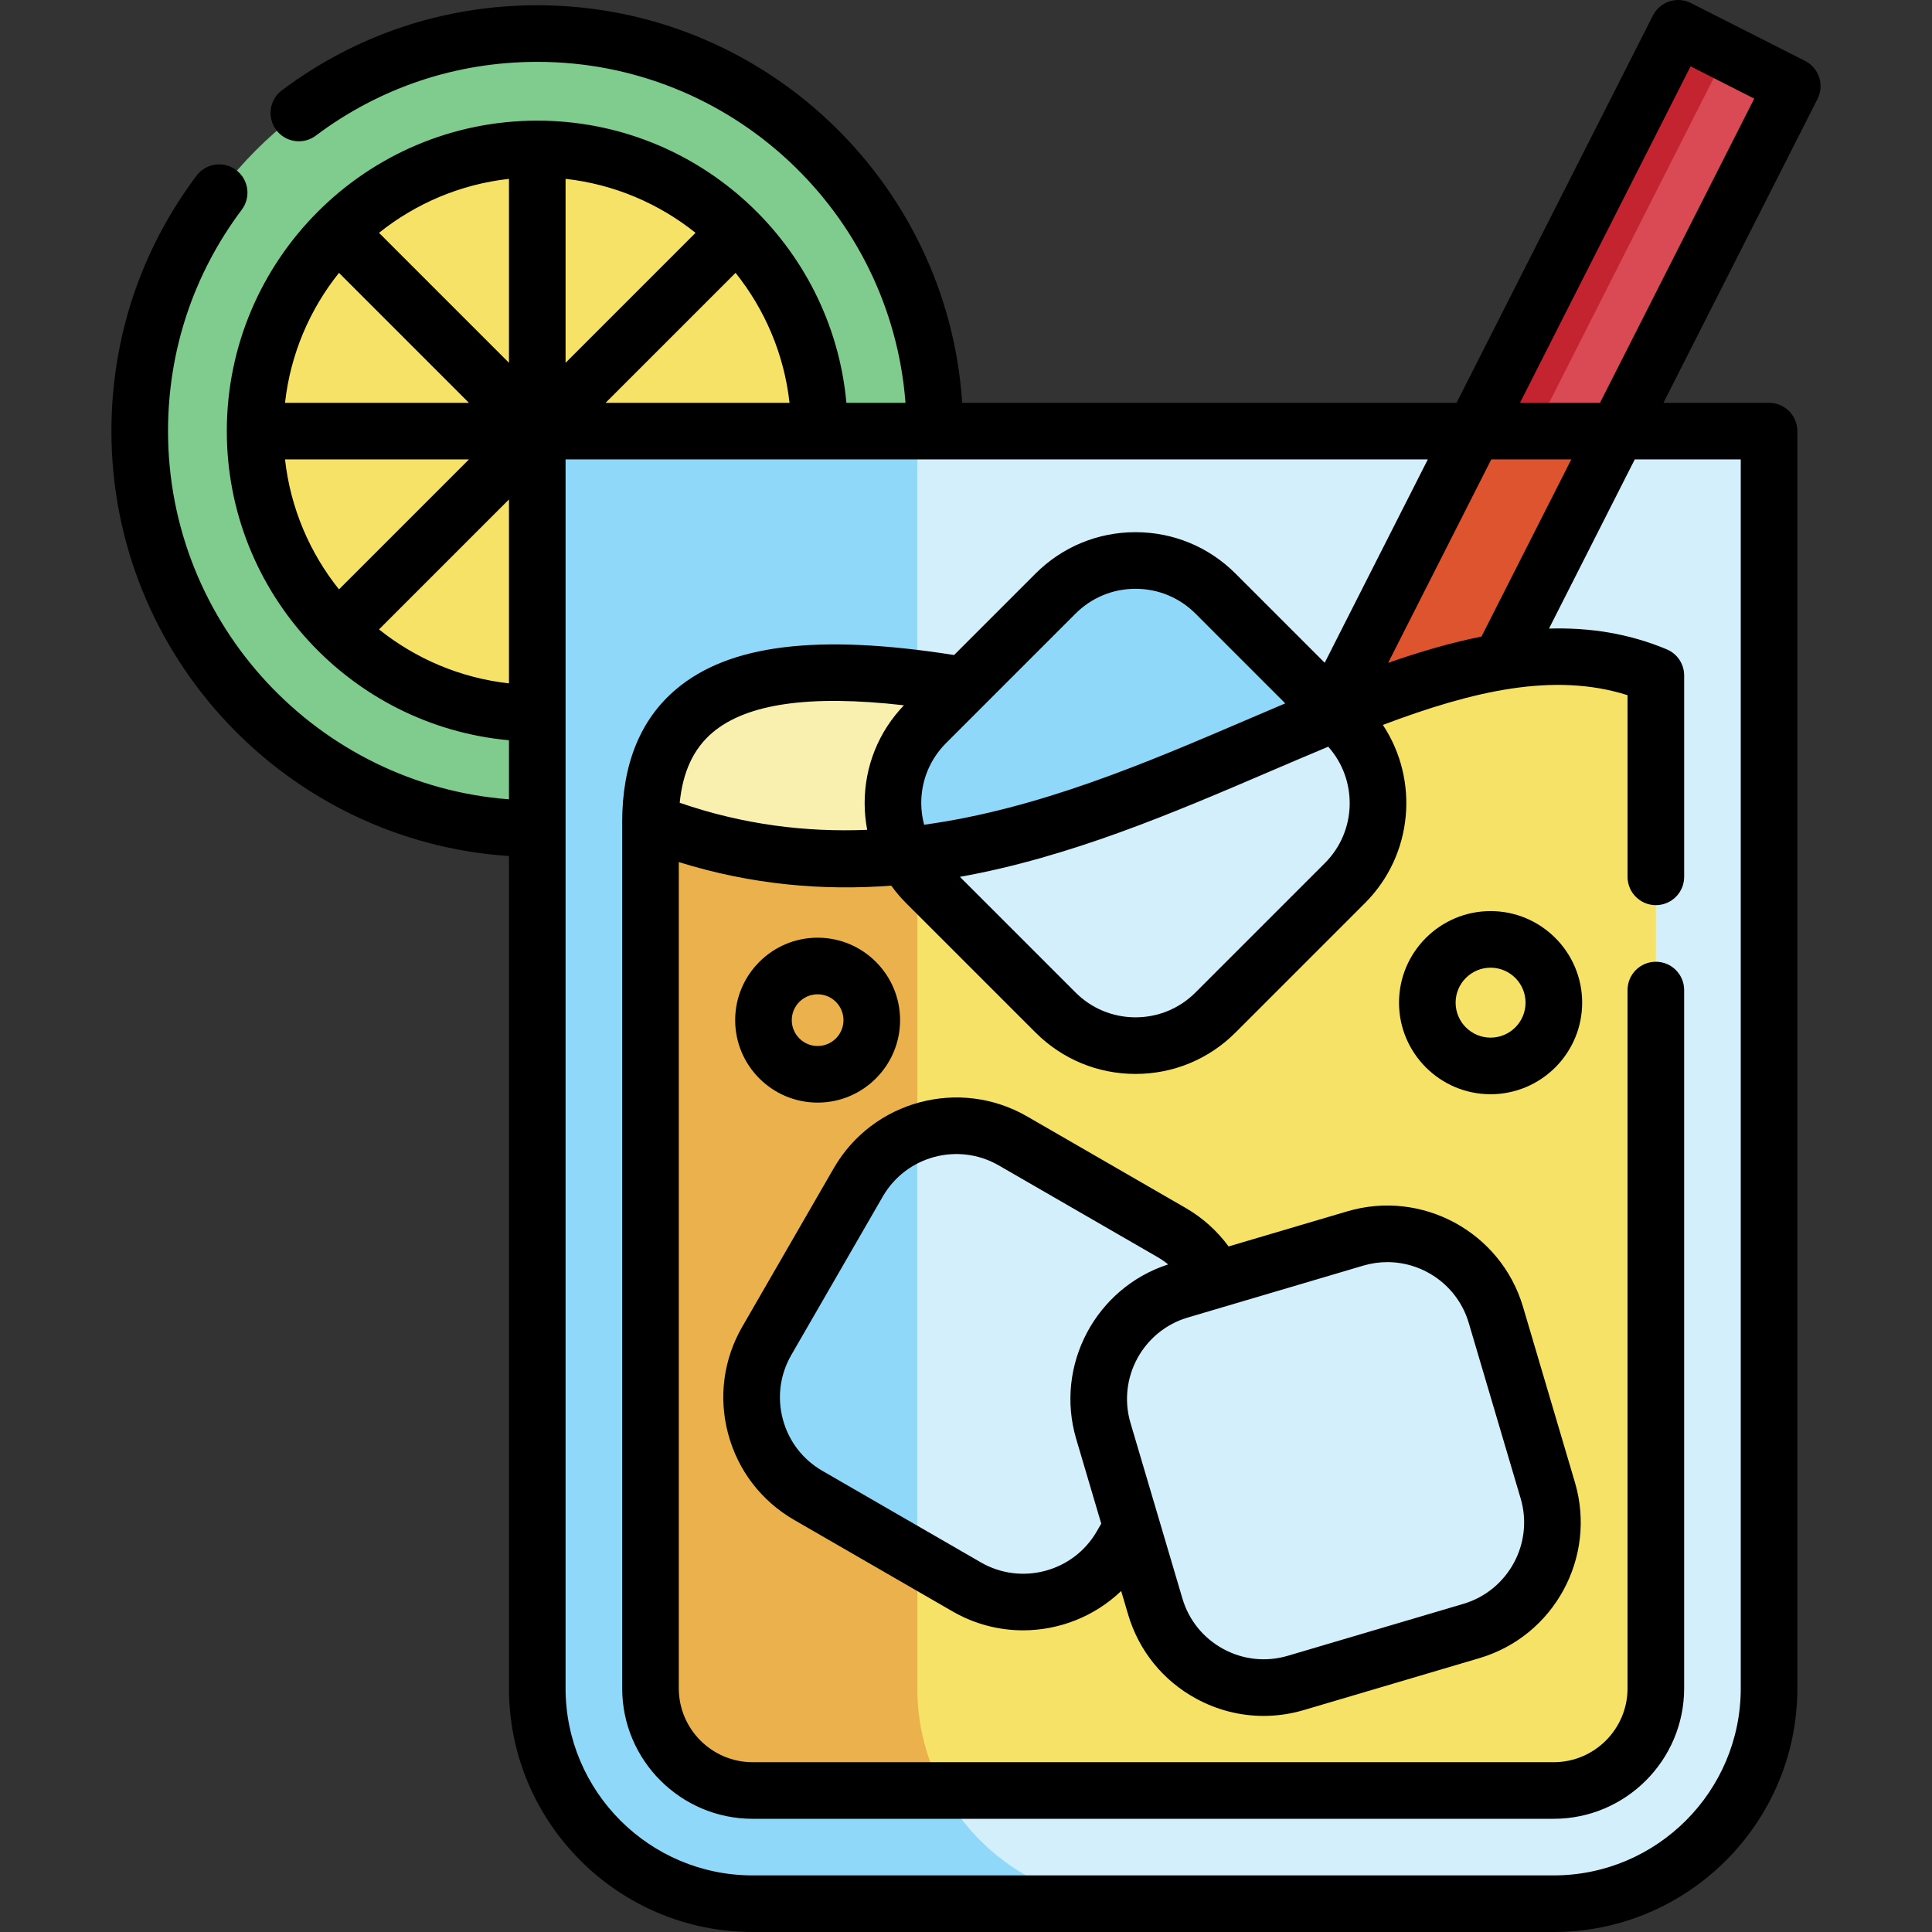 <svg id="Capa_1" enable-background="new 0 0 511.999 511.999" height="512" viewBox="0 0 511.999 511.999" width="512" xmlns="http://www.w3.org/2000/svg"><rect x="0" y="0" width="511.999" height="511.999" fill="#333333" stroke="none"/><g><g><circle cx="142.383" cy="114.25" fill="#80cb8e" r="105.356"/><circle cx="142.383" cy="114.25" fill="#f6e266" r="74.779"/><path d="m474.969 22.831-96.128 189.587-17.32-8.779-12.92-6.55 96.129-189.588 12.92 6.55z" fill="#da4a54"/><path d="m296.842 98.327h212.565v14.485h-212.565z" fill="#c32430" transform="matrix(.452 -.892 .892 .452 126.661 417.376)"/><path d="m468.819 114.25v333.165c0 31.53-25.55 57.079-57.079 57.079h-212.277c-31.53 0-57.079-25.55-57.079-57.079v-333.165z" fill="#d3effb"/><path d="m428.62 114.25-49.779 98.168-30.24-15.329 41.999-82.839z" fill="#dd542e"/><path d="m300.17 504.491h-100.708c-31.52 0-57.079-25.55-57.079-57.079v-333.162h100.709v333.162c-.001 31.529 25.559 57.079 57.078 57.079z" fill="#90d8f9"/><path d="m172.383 217.888c0-62.413 87.169-36.889 157.768-18.86l-16.188 40.5-115.546 9.556" fill="#f9efaf"/><path d="m356.424 191.613-34.297-34.297c-11.71-11.71-30.697-11.71-42.407 0l-34.297 34.297c-11.71 11.71-11.71 30.697 0 42.407l34.297 34.297c11.71 11.71 30.697 11.71 42.407 0l34.297-34.297c11.711-11.711 11.711-30.697 0-42.407z" fill="#90d8f9"/><path d="m438.82 178.999v268.416c0 14.93-12.15 27.08-27.08 27.08h-212.277c-14.93 0-27.08-12.15-27.08-27.08v-229.526c23.49 9.15 46.059 11.12 67.699 8.89 1.01-.1 2.01-.22 3.01-.34 40.079-4.84 76.969-23.7 110.748-37.409 30.93-12.571 59.24-20.821 84.98-10.031z" fill="#f6e266"/><path d="m249.912 474.495h-50.449c-14.93 0-27.08-12.15-27.08-27.08v-229.526c23.49 9.15 46.059 11.12 67.699 8.89 1.01-.1 2.01-.22 3.01-.34v220.977c0 9.799 2.47 19.019 6.82 27.079z" fill="#eab14d"/><g fill="#d3effb"><path d="m356.421 234.018-34.289 34.3c-11.71 11.71-30.7 11.71-42.41 0l-34.299-34.3c-2.19-2.19-3.97-4.64-5.34-7.24 41.249-4.23 79.139-23.7 113.758-37.749l2.58 2.58c11.71 11.71 11.71 30.699 0 42.409z"/><path d="m410.179 394.974-13.754-46.512c-4.696-15.881-21.378-24.948-37.259-20.252l-46.512 13.754c-15.881 4.696-24.948 21.378-20.252 37.259l13.754 46.512c4.696 15.881 21.378 24.948 37.259 20.252l46.512-13.754c15.881-4.696 24.948-21.378 20.252-37.259z"/><path d="m321.411 367.556-24.25 42.009c-8.28 14.34-26.62 19.26-40.969 10.98l-13.1-7.57-28.9-16.69c-14.34-8.28-19.26-26.62-10.98-40.959l24.25-42.009c3.65-6.33 9.26-10.82 15.63-13.15 8.06-2.95 17.32-2.45 25.34 2.18l41.999 24.25c14.34 8.28 19.26 26.62 10.98 40.959z"/></g><path d="m243.092 300.167v112.809l-28.9-16.69c-14.34-8.28-19.26-26.62-10.98-40.959l24.25-42.009c3.651-6.331 9.26-10.821 15.63-13.151z" fill="#90d8f9"/></g><g><path d="m403.618 346.335c-5.863-19.821-26.76-31.179-46.579-25.317l-31.447 9.299c-3.042-4.134-6.9-7.618-11.41-10.215l-42.002-24.25c-17.905-10.331-40.88-4.179-51.213 13.716l-24.249 42.009c-5.007 8.67-6.335 18.772-3.742 28.445 2.594 9.67 8.796 17.753 17.466 22.759l42.003 24.261c5.888 3.397 12.322 5.012 18.677 5.012 9.57 0 18.95-3.673 26-10.422l1.842 6.231c2.84 9.602 9.248 17.523 18.046 22.305 5.572 3.029 11.681 4.568 17.85 4.568 3.57 0 7.162-.516 10.682-1.557l46.512-13.754c19.821-5.861 31.179-26.756 25.317-46.578zm-112.951 59.481c-6.201 10.739-19.984 14.432-30.723 8.235l-42.001-24.26c-5.201-3.003-8.923-7.853-10.478-13.654-1.555-5.802-.759-11.86 2.244-17.06l24.249-42.009c6.198-10.733 19.979-14.424 30.724-8.225l42.008 24.254c1.021.588 1.982 1.254 2.886 1.983-19.228 6.242-30.133 26.77-24.367 46.27l6.633 22.429zm97.133 19.225-46.512 13.754c-5.76 1.704-11.838 1.061-17.115-1.807-5.277-2.869-9.121-7.62-10.824-13.38l-13.755-46.512c-3.517-11.89 3.297-24.424 15.186-27.94l46.512-13.754c2.119-.627 4.26-.926 6.365-.926 9.707 0 18.685 6.342 21.575 16.113l13.754 46.512c3.517 11.89-3.295 24.424-15.186 27.94z"/><path d="m395.02 241.448c-13.381 0-24.267 10.886-24.267 24.267s10.887 24.267 24.267 24.267c13.381 0 24.267-10.886 24.267-24.267s-10.886-24.267-24.267-24.267zm0 33.535c-5.11 0-9.268-4.157-9.268-9.268s4.157-9.268 9.268-9.268c5.11 0 9.268 4.157 9.268 9.268s-4.158 9.268-9.268 9.268z"/><path d="m216.679 292.202c12.05 0 21.852-9.803 21.852-21.852s-9.803-21.852-21.852-21.852-21.851 9.803-21.851 21.852c0 12.05 9.802 21.852 21.851 21.852zm0-28.704c3.778 0 6.852 3.074 6.852 6.852s-3.074 6.852-6.852 6.852-6.852-3.074-6.852-6.852c.001-3.778 3.074-6.852 6.852-6.852z"/><path d="m482.098 20.499c-.618-1.891-1.963-3.458-3.736-4.357l-30.24-15.33c-3.696-1.873-8.207-.396-10.081 3.297l-52.048 102.641h-131.001c-3.875-58.746-52.894-105.358-112.604-105.358-24.632 0-48.04 7.798-67.692 22.552-3.312 2.487-3.981 7.188-1.495 10.501 2.486 3.312 7.187 3.982 10.501 1.495 17.034-12.788 37.328-19.548 58.686-19.548 51.436 0 93.731 39.89 97.575 90.358h-15.657c-3.803-41.865-39.083-74.779-81.922-74.779-45.356 0-82.257 36.889-82.278 82.24 0 .013-.002.026-.002.039s.002.026.002.039c.02 42.821 32.925 78.081 74.777 81.883v15.653c-50.467-3.845-90.354-46.139-90.354-97.574 0-21.358 6.76-41.652 19.548-58.687 2.486-3.312 1.817-8.014-1.495-10.5-3.313-2.487-8.015-1.817-10.501 1.496-14.754 19.653-22.552 43.06-22.552 67.692 0 59.708 46.61 108.727 105.354 112.604v220.563c0 35.61 28.971 64.581 64.581 64.581h212.276c35.61 0 64.581-28.971 64.581-64.581v-333.169c0-4.142-3.357-7.5-7.5-7.5h-27.99l40.829-80.527c.898-1.774 1.057-3.833.438-5.724zm-347.215 160.601c-12.937-1.442-24.772-6.569-34.441-14.302l34.441-34.441zm15-133.701c12.938 1.442 24.772 6.568 34.442 14.302l-34.442 34.442zm-15 48.743-34.44-34.441c9.669-7.733 21.504-12.859 34.44-14.302zm-10.606 10.608h-48.744c1.442-12.938 6.568-24.772 14.302-34.442zm-.001 15-34.441 34.441c-7.733-9.669-12.859-21.504-14.301-34.441zm70.656-49.442c7.734 9.67 12.86 21.504 14.302 34.442h-48.744zm266.388 49.442v325.668c0 27.339-22.242 49.581-49.581 49.581h-212.276c-27.339 0-49.581-22.242-49.581-49.581v-325.668h228.504l-27.327 53.891-23.629-23.629c-7.08-7.08-16.494-10.979-26.507-10.979s-19.427 3.899-26.508 10.979l-21.575 21.576c-36.161-5.692-59.629-2.789-73.667 9.066-9.482 8.008-14.291 19.863-14.291 35.234h.004v.002 229.528c0 19.067 15.513 34.58 34.58 34.58h212.269c19.067 0 34.58-15.513 34.58-34.58v-185.048c0-4.142-3.357-7.5-7.5-7.5s-7.5 3.358-7.5 7.5v185.049c0 10.796-8.783 19.58-19.58 19.58h-212.268c-10.797 0-19.58-8.784-19.58-19.58v-218.962c19.468 6.059 38.23 7.605 56.306 6.247 1.174 1.626 2.48 3.173 3.926 4.619l34.298 34.297c7.08 7.081 16.494 10.979 26.507 10.979s19.427-3.899 26.507-10.979l34.298-34.297c12.811-12.811 14.39-32.664 4.743-47.214 23.841-9.008 45.396-14.061 64.845-7.882v48.144c0 4.142 3.357 7.5 7.5 7.5s7.5-3.358 7.5-7.5v-53.371c0-3.022-1.813-5.749-4.602-6.917-10.136-4.248-20.552-5.818-31.218-5.506l22.729-44.828h28.094zm-93.453 53.915 27.339-53.915h21.201l-23.803 46.947c-8.118 1.615-16.367 4.038-24.737 6.968zm-16.746 53.051-34.298 34.297c-4.247 4.247-9.893 6.586-15.899 6.586-6.007 0-11.653-2.339-15.9-6.586l-30.639-30.639c29.142-5.214 56.424-16.904 81.93-27.835 5.329-2.284 10.555-4.522 15.683-6.654 7.854 8.82 7.579 22.375-.877 30.831zm-106.981-15.9c0-6.006 2.339-11.653 6.587-15.9l34.296-34.297c4.248-4.247 9.894-6.586 15.901-6.586 6.006 0 11.652 2.339 15.899 6.586l23.783 23.782c-3.384 1.431-6.783 2.887-10.201 4.352-26.573 11.389-55.187 23.65-85.503 27.808-.487-1.855-.762-3.777-.762-5.745zm-14.327 7.098c-16.127.653-32.703-1.311-49.68-7.171.814-8.246 3.682-14.375 8.719-18.629 9.079-7.668 25.735-10.051 50.7-7.208-6.715 7.009-10.412 16.173-10.412 25.91 0 2.409.231 4.782.673 7.098zm194.2-113.164h-21.201l45.215-89.168 16.861 8.548z"/></g></g></svg>